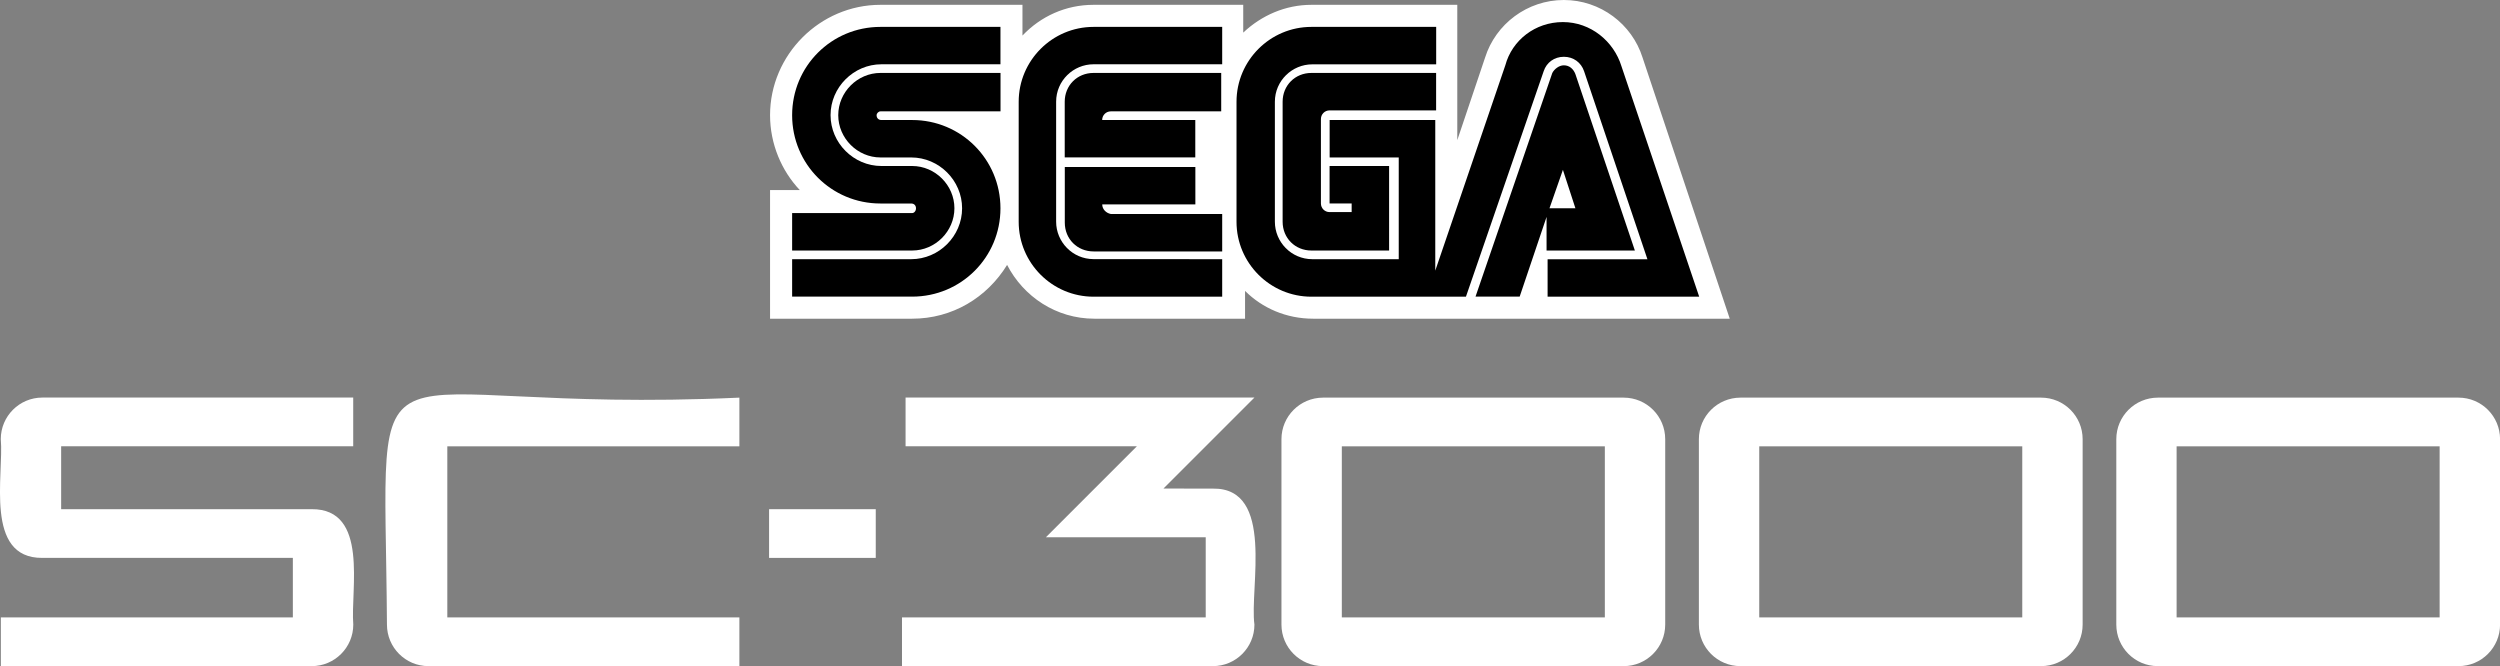 <?xml version="1.0" encoding="utf-8"?>
<!-- Generator: Adobe Illustrator 25.4.1, SVG Export Plug-In . SVG Version: 6.00 Build 0)  -->
<svg version="1.1" id="Layer_1" xmlns="http://www.w3.org/2000/svg" xmlns:xlink="http://www.w3.org/1999/xlink" x="0px" y="0px"
	 viewBox="0 0 3839 1022.9" style="enable-background:new 0 0 3839 1022.9;" xml:space="preserve">
<rect x="0" y="0" width="3839" height="1022.9" fill="#808080" stroke="none"/>
<style type="text/css">
	.st0{fill:#FF0000;}
	.st1{fill:#FFFFFF;}
	.st2{fill:#034693;}
</style>
<g>
	<g>
		<rect x="1181" y="781.9" class="st1" width="163.8" height="74.8"/>
		<path class="st1" d="M1786.6,750.2l139.7-139.7h-535.7v74.8h355.2L1606.1,825h245.4v123.1h-466.4v74.8h477.4
			c35.2,0,63.8-28.5,63.8-63.8c-7.7-55.7,31.8-210.3-63.8-208.8C1862.5,750.2,1786.6,750.2,1786.6,750.2z"/>
		<path class="st1" d="M1135.4,685.4v-74.8c-595.7,27.5-544.4-134.3-541.2,348.5c0,35.2,28.5,63.8,63.8,63.8h477.4v-74.8H686.9
			V685.4H1135.4z"/>
		<path class="st1" d="M1967.8,674.4v284.7c0,35.2,28.5,63.8,63.8,63.8h461.7c35.2,0,63.8-28.5,63.8-63.8V674.4
			c0-35.2-28.5-63.8-63.8-63.8h-461.7C1996.4,610.7,1967.8,639.2,1967.8,674.4z M2060.5,948.1V685.4h403.9v262.7H2060.5z"/>
		<path class="st1" d="M2608.8,674.4v284.7c0,35.2,28.5,63.8,63.8,63.8h461.7c35.2,0,63.8-28.5,63.8-63.8V674.4
			c0-35.2-28.5-63.8-63.8-63.8h-461.7C2637.3,610.7,2608.8,639.2,2608.8,674.4z M2701.5,948.1V685.4h403.9v262.7H2701.5z"/>
		<path class="st1" d="M3249.8,674.4v284.7c0,35.2,28.5,63.8,63.8,63.8h461.7c35.2,0,63.8-28.5,63.8-63.8V674.4
			c0-35.2-28.5-63.8-63.8-63.8h-461.7C3278.3,610.7,3249.8,639.2,3249.8,674.4z M3342.4,948.1V685.4h403.9v262.7H3342.4z"/>
		<path class="st1" d="M478.7,781.9H93.9v-96.6h448.5v-74.8H65c-35.2,0-63.8,28.6-63.8,63.8c5,54.4-25.7,183.1,63.8,182.4h384.7
			v91.4H1.3v74.8h477.4c35.2,0,63.8-28.6,63.8-63.8C538.1,905.1,566.8,781.3,478.7,781.9z"/>
	</g>
	<g>
		<g>
			<g>
				<g>
					<path class="st1" d="M2522.3,88.4C2506.1,36.9,2457.5,0,2401.4,0s-104.7,36.9-120.9,88.4l-42.7,126.8V7.4h-224
						c-39.8,0-76.7,16.2-104.7,42.7V7.4h-229.9c-42.7,0-81.1,17.7-109.1,47.2V7.4h-218.1c-92.9,0-169.5,76.7-169.5,169.5
						c0,44.2,17.7,85.5,45.7,115h-45.7v197.5h218.1c61.9,0,115-32.4,145.9-82.6c25.1,48.6,75.2,82.6,134.1,82.6h231.3v-42.7
						c26.5,26.5,63.4,42.7,104.7,42.7h639.6L2522.3,88.4z"/>
					<g>
						<g>
							<path d="M1400.7,327.2h-184.3v57.5h184.3c35.4,0,64.9-29.5,64.9-64.9s-29.5-64.9-64.9-64.9h-47.2
								c-42.7,0-78.1-35.4-78.1-78.1s35.4-78.1,78.1-78.1h182.8V41.3h-184.3c-75.2,0-135.6,60.4-135.6,135.6s60.4,135.6,135.6,135.6
								h47.2c4.4,0,7.4,2.9,7.4,7.4C1406.6,324.2,1403.6,327.2,1400.7,327.2z"/>
							<path d="M1352.1,171h184.3v-59h-184.3c-35.4,0-64.9,29.5-64.9,64.9s29.5,64.9,64.9,64.9h47.2c42.8,0,78.1,35.4,78.1,78.1
								S1442,398,1399.2,398h-182.8v57.5h184.3c75.2,0,135.6-60.4,135.6-135.6s-60.4-135.6-135.6-135.6h-47.2
								c-4.4,0-7.4-2.9-7.4-7.4C1346.2,173.9,1349.1,171,1352.1,171z"/>
						</g>
						<g>
							<path d="M2013.8,112c-25.1,0-44.2,19.2-44.2,44.2v184.3c0,25.1,19.2,44.2,44.2,44.2h119.3V254.9h-91.4v57.5h33.9v13.3h-33.9
								c-7.4,0-13.3-5.9-13.3-13.3V182.8c0-7.4,5.9-13.3,13.3-13.3h163.6V112H2013.8z"/>
							<path d="M2376.4,384.7h134.1l-91.4-271.1c-2.9-7.4-8.8-13.3-17.7-13.3c-7.4,0-14.7,5.9-17.7,11.8l-117.9,343.4h67.8
								l41.3-122.4v51.6H2376.4z M2400,260.8l19.2,59h-39.8L2400,260.8z"/>
							<path d="M2489.9,101.7c-11.8-38.3-47.2-67.8-89.9-67.8s-78.1,28-88.4,66.3l-107.6,315.4V184.3h-162.2v57.5h106.1V398h-132.7
								c-32.4,0-57.5-26.5-57.5-57.5V156.3c0-32.4,26.5-57.5,57.5-57.5h190.2V41.3h-191.6c-63.4,0-115,51.6-115,115v184.3
								c0,63.4,51.6,115,115,115h237.3l119.4-346.3c4.4-13.3,16.2-22.1,31-22.1c14.7,0,26.5,8.8,31,22.1l97.3,288.8h-153.3v57.5
								h232.8l0,0L2489.9,101.7z"/>
						</g>
						<g>
							<path d="M1679.3,397.9c-32.4,0-57.5-26.5-57.5-57.5V156.2c0-32.4,26.5-57.5,57.5-57.5h197.5V41.3h-197.5
								c-63.4,0-115,51.6-115,115v184.3c0,63.4,51.6,115,115,115h197.5V398L1679.3,397.9L1679.3,397.9z"/>
							<path d="M1692.6,313.9h143v-57.5h-200.5v85.5c0,25.1,19.2,44.2,44.2,44.2h197.5v-57.5h-171
								C1698.5,327.2,1692.6,321.3,1692.6,313.9z"/>
							<path d="M1835.5,184.3h-143c0-7.4,5.9-13.3,13.3-13.3h169.5v-59h-196.1c-25.1,0-44.2,19.2-44.2,44.2v85.5h200.5V184.3z"/>
						</g>
					</g>
				</g>
			</g>
		</g>
	</g>
</g>
</svg>
